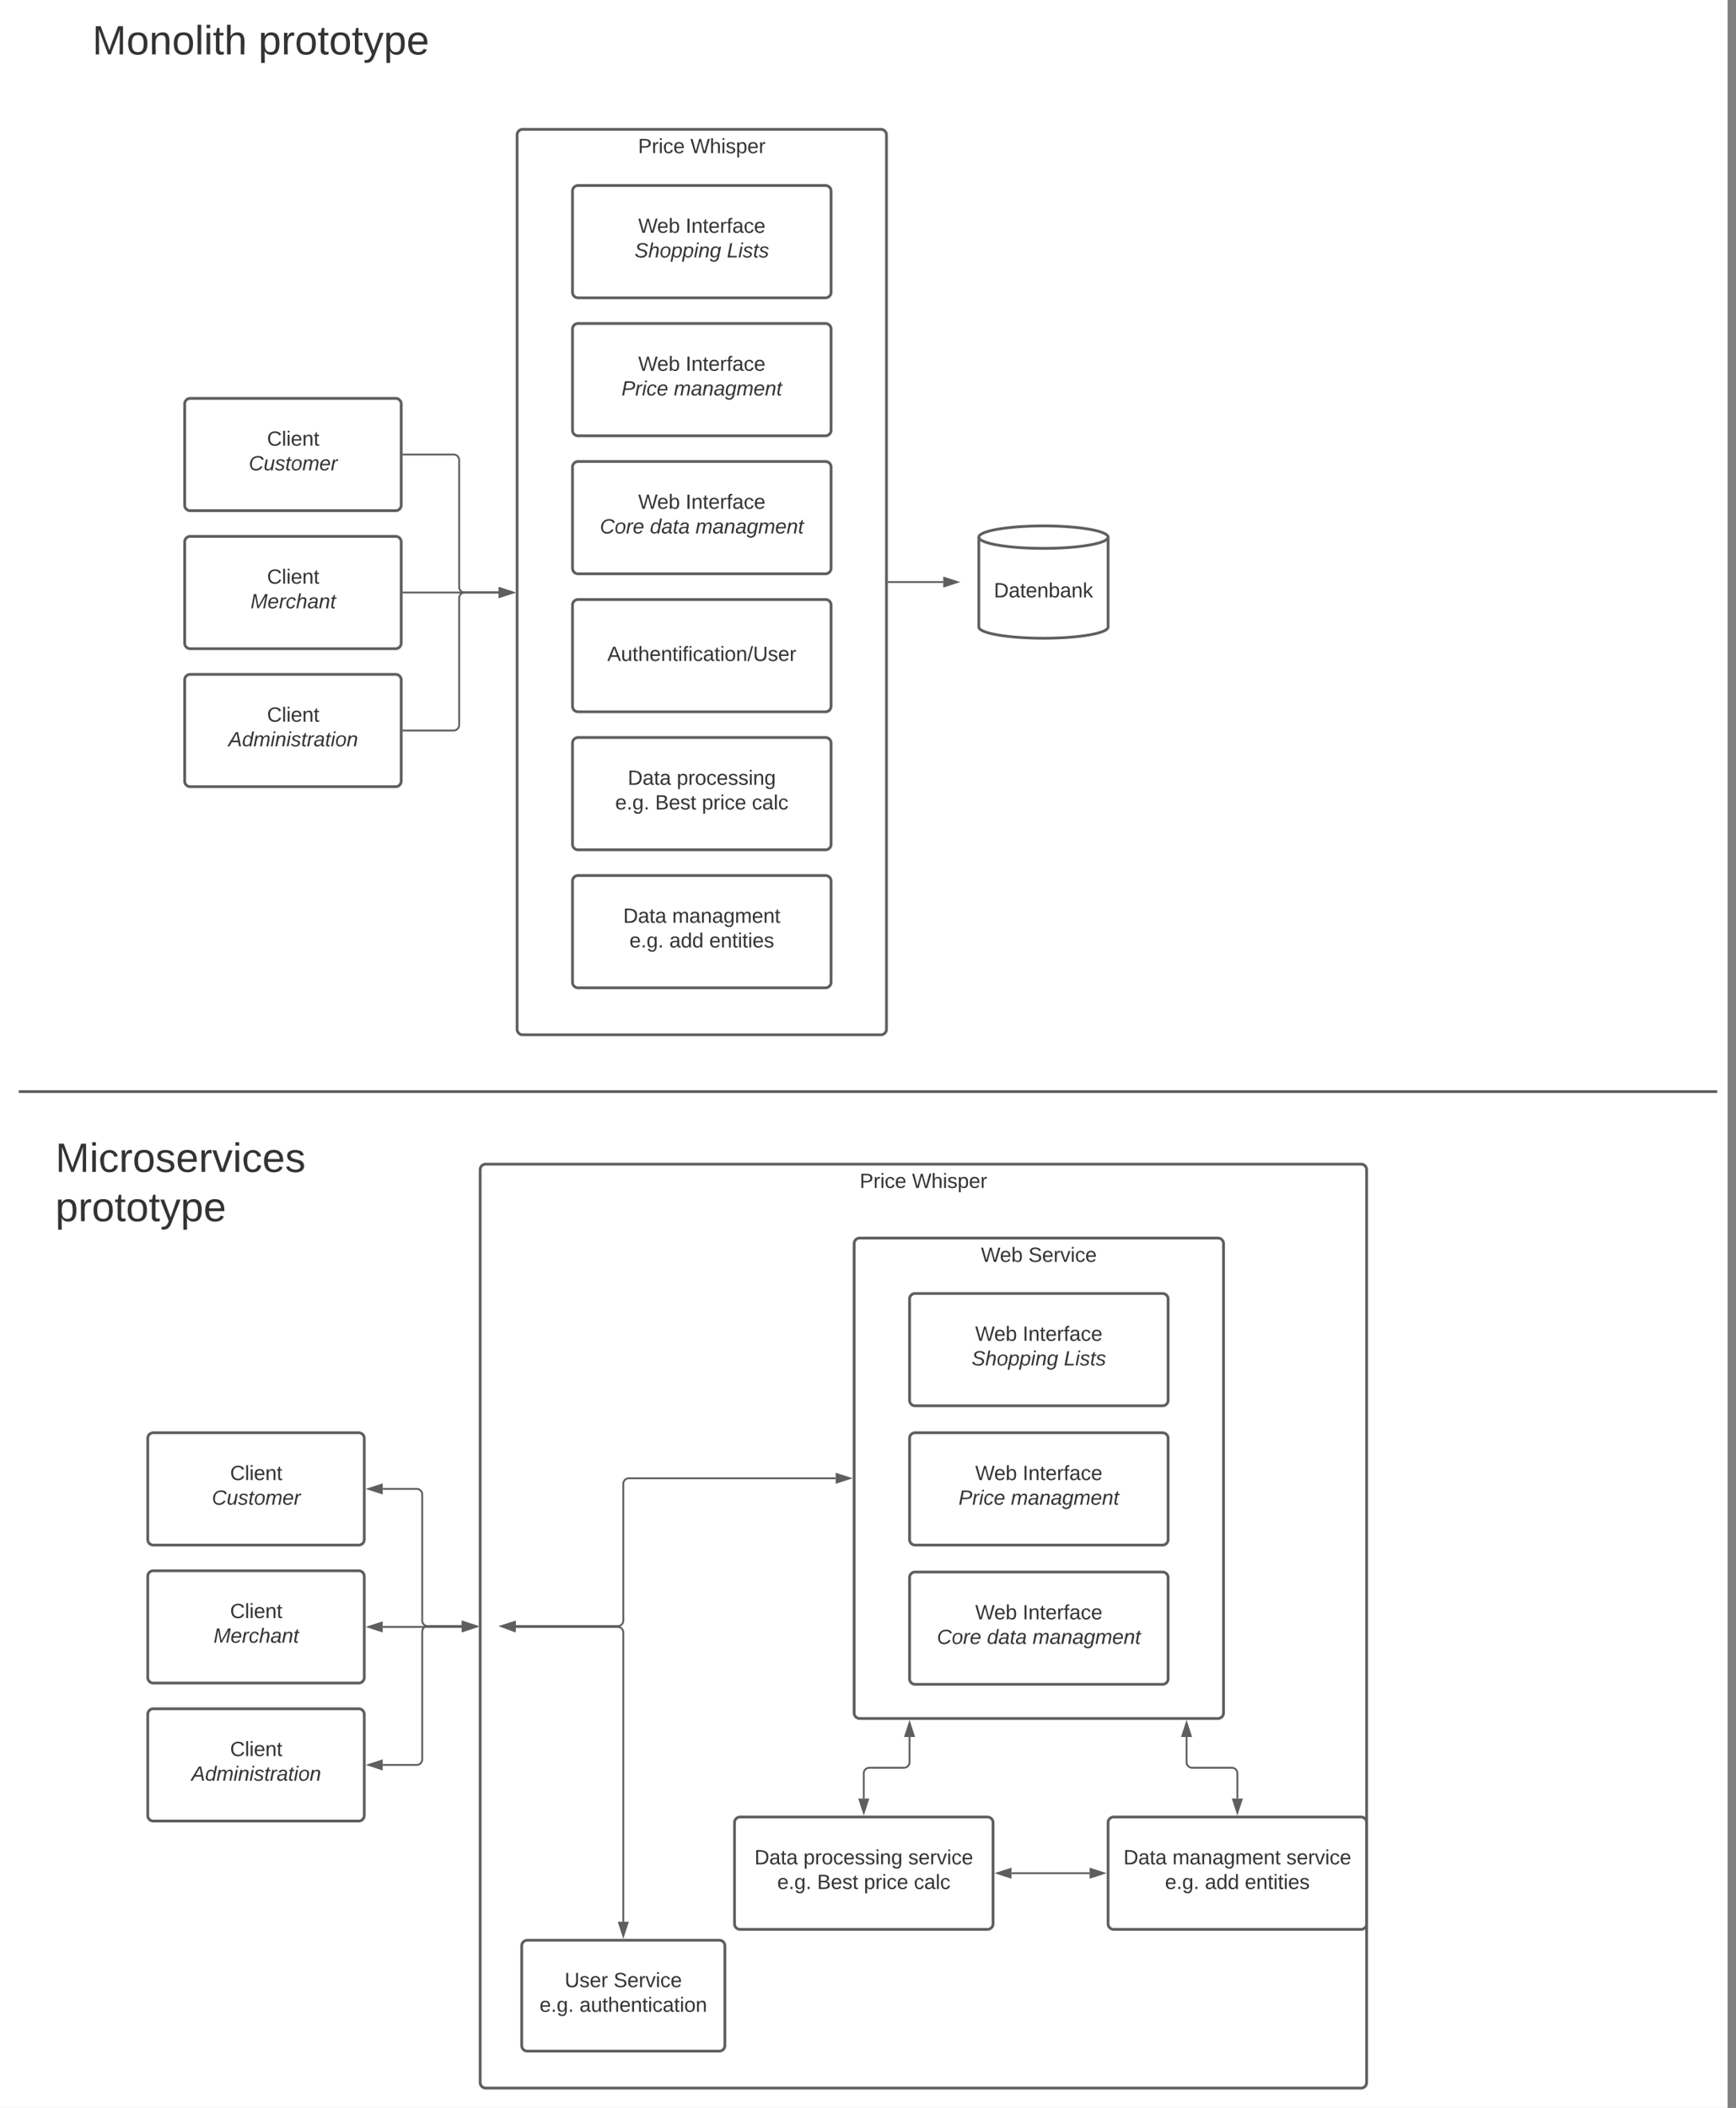 <svg xmlns="http://www.w3.org/2000/svg" xmlns:xlink="http://www.w3.org/1999/xlink" xmlns:lucid="lucid" width="1880" height="2281.5"><rect width="100%" height="100%" fill="#808080" stroke="none"/><g transform="translate(0 -60)" lucid:page-tab-id="0_0"><path d="M0 0h1870.87v2645.67H0z" fill="#fff"/><path d="M560 206a6 6 0 0 1 6-6h388a6 6 0 0 1 6 6v968a6 6 0 0 1-6 6H566a6 6 0 0 1-6-6z" stroke="#5e5e5e" stroke-width="3" fill-opacity="0"/><use xlink:href="#a" transform="matrix(1,0,0,1,568,208) translate(123.019 17.778)"/><use xlink:href="#b" transform="matrix(1,0,0,1,568,208) translate(179.685 17.778)"/><path d="M925 1406a6 6 0 0 1 6-6h388a6 6 0 0 1 6 6v508a6 6 0 0 1-6 6H931a6 6 0 0 1-6-6z" stroke="#5e5e5e" stroke-width="3" fill-opacity="0"/><use xlink:href="#c" transform="matrix(1,0,0,1,932.991,1408) translate(129.346 17.778)"/><use xlink:href="#d" transform="matrix(1,0,0,1,932.991,1408) translate(180.704 17.778)"/><path d="M200 497.18a6 6 0 0 1 6-6h222.47a6 6 0 0 1 6 6v109.56a6 6 0 0 1-6 6H206a6 6 0 0 1-6-6z" stroke="#5e5e5e" stroke-width="3" fill="#fff"/><use xlink:href="#e" transform="matrix(1,0,0,1,212,503.179) translate(77.198 39.215)"/><use xlink:href="#f" transform="matrix(1,0,0,1,212,503.179) translate(57.444 65.882)"/><path d="M436.97 551.96h54.27a6 6 0 0 1 6 6v137.36a6 6 0 0 0 6 6H540" stroke="#5e5e5e" stroke-width="2" fill="none"/><path d="M437 552.96h-1.03v-2H437z" stroke="#5e5e5e" stroke-width=".05" fill="#5e5e5e"/><path d="M555.26 701.32L541 705.95v-9.27z" stroke="#5e5e5e" stroke-width="2" fill="#5e5e5e"/><path d="M620 266.78a6 6 0 0 1 6-6h268a6 6 0 0 1 6 6v109.56a6 6 0 0 1-6 6H626a6 6 0 0 1-6-6z" stroke="#5e5e5e" stroke-width="3" fill="#fff"/><use xlink:href="#g" transform="matrix(1,0,0,1,632,272.778) translate(59.142 39.215)"/><use xlink:href="#h" transform="matrix(1,0,0,1,632,272.778) translate(110.5 39.215)"/><use xlink:href="#i" transform="matrix(1,0,0,1,632,272.778) translate(55.222 65.882)"/><use xlink:href="#j" transform="matrix(1,0,0,1,632,272.778) translate(155.16 65.882)"/><path d="M620 416.14a6 6 0 0 1 6-6h268a6 6 0 0 1 6 6V525.7a6 6 0 0 1-6 6H626a6 6 0 0 1-6-6z" stroke="#5e5e5e" stroke-width="3" fill="#fff"/><use xlink:href="#g" transform="matrix(1,0,0,1,632,422.141) translate(59.142 39.215)"/><use xlink:href="#h" transform="matrix(1,0,0,1,632,422.141) translate(110.5 39.215)"/><use xlink:href="#k" transform="matrix(1,0,0,1,632,422.141) translate(41.086 65.882)"/><use xlink:href="#l" transform="matrix(1,0,0,1,632,422.141) translate(97.753 65.882)"/><path d="M200 646.54a6 6 0 0 1 6-6h222.47a6 6 0 0 1 6 6V756.1a6 6 0 0 1-6 6H206a6 6 0 0 1-6-6z" stroke="#5e5e5e" stroke-width="3" fill="#fff"/><use xlink:href="#e" transform="matrix(1,0,0,1,212,652.541) translate(77.198 39.215)"/><use xlink:href="#m" transform="matrix(1,0,0,1,212,652.541) translate(59.265 65.882)"/><path d="M436.97 701.32H540" stroke="#5e5e5e" stroke-width="2" fill="none"/><path d="M437 702.32h-1.03v-2H437z" stroke="#5e5e5e" stroke-width=".05" fill="#5e5e5e"/><path d="M555.26 701.32L541 705.95v-9.27z" stroke="#5e5e5e" stroke-width="2" fill="#5e5e5e"/><path d="M200 795.9a6 6 0 0 1 6-6h222.47a6 6 0 0 1 6 6v109.56a6 6 0 0 1-6 6H206a6 6 0 0 1-6-6z" stroke="#5e5e5e" stroke-width="3" fill="#fff"/><use xlink:href="#e" transform="matrix(1,0,0,1,212,801.903) translate(77.198 39.215)"/><use xlink:href="#n" transform="matrix(1,0,0,1,212,801.903) translate(35.284 65.882)"/><path d="M620 565.5a6 6 0 0 1 6-6h268a6 6 0 0 1 6 6v109.56a6 6 0 0 1-6 6H626a6 6 0 0 1-6-6z" stroke="#5e5e5e" stroke-width="3" fill="#fff"/><use xlink:href="#g" transform="matrix(1,0,0,1,632,571.503) translate(59.142 39.215)"/><use xlink:href="#h" transform="matrix(1,0,0,1,632,571.503) translate(110.5 39.215)"/><use xlink:href="#o" transform="matrix(1,0,0,1,632,571.503) translate(17.63 65.882)"/><use xlink:href="#p" transform="matrix(1,0,0,1,632,571.503) translate(71.827 65.882)"/><use xlink:href="#q" transform="matrix(1,0,0,1,632,571.503) translate(121.21 65.882)"/><path d="M436.97 850.68h54.27a6 6 0 0 0 6-6V707.32a6 6 0 0 1 6-6H540" stroke="#5e5e5e" stroke-width="2" fill="none"/><path d="M437 851.68h-1.03v-2H437z" stroke="#5e5e5e" stroke-width=".05" fill="#5e5e5e"/><path d="M555.26 701.32L541 705.95v-9.27z" stroke="#5e5e5e" stroke-width="2" fill="#5e5e5e"/><path d="M620 714.87a6 6 0 0 1 6-6h268a6 6 0 0 1 6 6v109.55a6 6 0 0 1-6 6H626a6 6 0 0 1-6-6z" stroke="#5e5e5e" stroke-width="3" fill="#fff"/><use xlink:href="#r" transform="matrix(1,0,0,1,632,720.866) translate(25.685 54.528)"/><path d="M620 864.23a6 6 0 0 1 6-6h268a6 6 0 0 1 6 6v109.55a6 6 0 0 1-6 6H626a6 6 0 0 1-6-6z" stroke="#5e5e5e" stroke-width="3" fill="#fff"/><use xlink:href="#s" transform="matrix(1,0,0,1,632,870.228) translate(47.846 39.215)"/><use xlink:href="#t" transform="matrix(1,0,0,1,632,870.228) translate(100.87 39.215)"/><use xlink:href="#u" transform="matrix(1,0,0,1,632,870.228) translate(34.265 65.882)"/><use xlink:href="#v" transform="matrix(1,0,0,1,632,870.228) translate(77.475 65.882)"/><use xlink:href="#w" transform="matrix(1,0,0,1,632,870.228) translate(128.093 65.882)"/><use xlink:href="#x" transform="matrix(1,0,0,1,632,870.228) translate(182.29 65.882)"/><path d="M620 1013.6a6 6 0 0 1 6-6h268a6 6 0 0 1 6 6v109.55a6 6 0 0 1-6 6H626a6 6 0 0 1-6-6z" stroke="#5e5e5e" stroke-width="3" fill="#fff"/><use xlink:href="#s" transform="matrix(1,0,0,1,632,1019.59) translate(42.907 39.215)"/><use xlink:href="#y" transform="matrix(1,0,0,1,632,1019.59) translate(95.932 39.215)"/><use xlink:href="#u" transform="matrix(1,0,0,1,632,1019.59) translate(49.667 65.882)"/><use xlink:href="#z" transform="matrix(1,0,0,1,632,1019.59) translate(92.877 65.882)"/><use xlink:href="#A" transform="matrix(1,0,0,1,632,1019.59) translate(136.086 65.882)"/><path d="M962.5 690h59" stroke="#5e5e5e" stroke-width="2" fill="none"/><path d="M962.53 691h-1.03v-2h1.03z" stroke="#5e5e5e" stroke-width=".05" fill="#5e5e5e"/><path d="M1036.76 690l-14.26 4.63v-9.26z" stroke="#5e5e5e" stroke-width="2" fill="#5e5e5e"/><path d="M1200 738.62c0 6.72-31.34 12.16-70 12.16s-70-5.44-70-12.16v-97.24c0-6.72 31.34-12.16 70-12.16s70 5.44 70 12.16z" stroke="#5e5e5e" stroke-width="3" fill="#fff"/><path d="M1200 641.38c0 6.7-31.34 12.15-70 12.15s-70-5.44-70-12.15" stroke="#5e5e5e" stroke-width="3" fill="none"/><use xlink:href="#B" transform="matrix(1,0,0,1,1065,658.533) translate(11.327 48.028)"/><path d="M160 1616.73a6 6 0 0 1 6-6h222.47a6 6 0 0 1 6 6v109.56a6 6 0 0 1-6 6H166a6 6 0 0 1-6-6z" stroke="#5e5e5e" stroke-width="3" fill="#fff"/><use xlink:href="#e" transform="matrix(1,0,0,1,172,1622.73) translate(77.198 39.215)"/><use xlink:href="#f" transform="matrix(1,0,0,1,172,1622.73) translate(57.444 65.882)"/><path d="M414.48 1671.5h36.76a6 6 0 0 1 6 6V1814a6 6 0 0 0 6 6H500" stroke="#5e5e5e" stroke-width="2" fill="none"/><path d="M399.2 1671.5l14.28-4.63v9.27zM515.26 1820l-14.26 4.63v-9.27z" stroke="#5e5e5e" stroke-width="2" fill="#5e5e5e"/><path d="M160 1766.1a6 6 0 0 1 6-6h222.47a6 6 0 0 1 6 6v109.55a6 6 0 0 1-6 6H166a6 6 0 0 1-6-6z" stroke="#5e5e5e" stroke-width="3" fill="#fff"/><use xlink:href="#e" transform="matrix(1,0,0,1,172,1772.092) translate(77.198 39.215)"/><use xlink:href="#m" transform="matrix(1,0,0,1,172,1772.092) translate(59.265 65.882)"/><path d="M414.48 1820.87H500" stroke="#5e5e5e" stroke-width="2" fill="none"/><path d="M399.2 1820.87l14.28-4.63v9.27zM515.26 1820.87L501 1825.5v-9.27z" stroke="#5e5e5e" stroke-width="2" fill="#5e5e5e"/><path d="M160 1915.45a6 6 0 0 1 6-6h222.47a6 6 0 0 1 6 6V2025a6 6 0 0 1-6 6H166a6 6 0 0 1-6-6z" stroke="#5e5e5e" stroke-width="3" fill="#fff"/><use xlink:href="#e" transform="matrix(1,0,0,1,172,1921.454) translate(77.198 39.215)"/><use xlink:href="#n" transform="matrix(1,0,0,1,172,1921.454) translate(35.284 65.882)"/><path d="M414.48 1970.23h36.76a6 6 0 0 0 6-6V1826a6 6 0 0 1 6-6H500" stroke="#5e5e5e" stroke-width="2" fill="none"/><path d="M399.2 1970.23l14.28-4.63v9.27zM515.26 1820l-14.26 4.63v-9.27z" stroke="#5e5e5e" stroke-width="2" fill="#5e5e5e"/><path d="M558.5 1820H669a6 6 0 0 0 6-6v-148a6 6 0 0 1 6-6h224" stroke="#5e5e5e" stroke-width="2" fill="none"/><path d="M543.24 1820l14.26-4.63v9.27zM920.25 1660l-14.26 4.63v-9.27z" stroke="#5e5e5e" stroke-width="2" fill="#5e5e5e"/><path d="M985 1466a6 6 0 0 1 6-6h268a6 6 0 0 1 6 6v109.56a6 6 0 0 1-6 6H991a6 6 0 0 1-6-6z" stroke="#5e5e5e" stroke-width="3" fill="#fff"/><use xlink:href="#g" transform="matrix(1,0,0,1,996.991,1472) translate(59.142 39.215)"/><use xlink:href="#h" transform="matrix(1,0,0,1,996.991,1472) translate(110.5 39.215)"/><use xlink:href="#i" transform="matrix(1,0,0,1,996.991,1472) translate(55.222 65.882)"/><use xlink:href="#j" transform="matrix(1,0,0,1,996.991,1472) translate(155.16 65.882)"/><path d="M985 1616.73a6 6 0 0 1 6-6h268a6 6 0 0 1 6 6v109.56a6 6 0 0 1-6 6H991a6 6 0 0 1-6-6z" stroke="#5e5e5e" stroke-width="3" fill="#fff"/><g><use xlink:href="#g" transform="matrix(1,0,0,1,996.991,1622.73) translate(59.142 39.215)"/><use xlink:href="#h" transform="matrix(1,0,0,1,996.991,1622.73) translate(110.5 39.215)"/><use xlink:href="#k" transform="matrix(1,0,0,1,996.991,1622.73) translate(41.086 65.882)"/><use xlink:href="#l" transform="matrix(1,0,0,1,996.991,1622.73) translate(97.753 65.882)"/></g><path d="M985 1767.46a6 6 0 0 1 6-6h268a6 6 0 0 1 6 6v109.56a6 6 0 0 1-6 6H991a6 6 0 0 1-6-6z" stroke="#5e5e5e" stroke-width="3" fill="#fff"/><g><use xlink:href="#g" transform="matrix(1,0,0,1,996.991,1773.459) translate(59.142 39.215)"/><use xlink:href="#h" transform="matrix(1,0,0,1,996.991,1773.459) translate(110.5 39.215)"/><use xlink:href="#o" transform="matrix(1,0,0,1,996.991,1773.459) translate(17.63 65.882)"/><use xlink:href="#p" transform="matrix(1,0,0,1,996.991,1773.459) translate(71.827 65.882)"/><use xlink:href="#q" transform="matrix(1,0,0,1,996.991,1773.459) translate(121.21 65.882)"/></g><path d="M795.43 2032.65a6 6 0 0 1 6-6h268a6 6 0 0 1 6 6v109.55a6 6 0 0 1-6 6h-268a6 6 0 0 1-6-6z" stroke="#5e5e5e" stroke-width="3" fill="#fff"/><g><use xlink:href="#C" transform="matrix(1,0,0,1,807.433,2038.648) translate(9.636 39.215)"/><use xlink:href="#D" transform="matrix(1,0,0,1,807.433,2038.648) translate(62.66 39.215)"/><use xlink:href="#E" transform="matrix(1,0,0,1,807.433,2038.648) translate(176.117 39.215)"/><use xlink:href="#F" transform="matrix(1,0,0,1,807.433,2038.648) translate(34.265 65.882)"/><use xlink:href="#G" transform="matrix(1,0,0,1,807.433,2038.648) translate(77.475 65.882)"/><use xlink:href="#H" transform="matrix(1,0,0,1,807.433,2038.648) translate(128.093 65.882)"/><use xlink:href="#I" transform="matrix(1,0,0,1,807.433,2038.648) translate(182.29 65.882)"/></g><path d="M1200 2032.65a6 6 0 0 1 6-6h268a6 6 0 0 1 6 6v109.55a6 6 0 0 1-6 6h-268a6 6 0 0 1-6-6z" stroke="#5e5e5e" stroke-width="3" fill="#fff"/><g><use xlink:href="#C" transform="matrix(1,0,0,1,1212,2038.648) translate(4.698 39.215)"/><use xlink:href="#J" transform="matrix(1,0,0,1,1212,2038.648) translate(57.722 39.215)"/><use xlink:href="#E" transform="matrix(1,0,0,1,1212,2038.648) translate(181.056 39.215)"/><use xlink:href="#F" transform="matrix(1,0,0,1,1212,2038.648) translate(49.667 65.882)"/><use xlink:href="#K" transform="matrix(1,0,0,1,1212,2038.648) translate(92.877 65.882)"/><use xlink:href="#L" transform="matrix(1,0,0,1,1212,2038.648) translate(136.086 65.882)"/></g><path d="M557.63 1820.87H669a6 6 0 0 1 6 6V2140" stroke="#5e5e5e" stroke-width="2" fill="none"/><path d="M543.23 1820.16l14.48-3.93-.45 9.26zM675 2155.26l-4.64-14.26h9.27z" stroke="#5e5e5e" stroke-width="2" fill="#5e5e5e"/><path d="M565 2166a6 6 0 0 1 6-6h208a6 6 0 0 1 6 6v108a6 6 0 0 1-6 6H571a6 6 0 0 1-6-6z" stroke="#5e5e5e" stroke-width="3" fill="#fff"/><g><use xlink:href="#M" transform="matrix(1,0,0,1,576.991,2172) translate(34.543 38.778)"/><use xlink:href="#N" transform="matrix(1,0,0,1,576.991,2172) translate(87.506 38.778)"/><use xlink:href="#F" transform="matrix(1,0,0,1,576.991,2172) translate(7.321 65.444)"/><use xlink:href="#O" transform="matrix(1,0,0,1,576.991,2172) translate(50.531 65.444)"/></g><path d="M985 1940v27.32a6 6 0 0 1-6 6h-37.57a6 6 0 0 0-6 6v27.33" stroke="#5e5e5e" stroke-width="2" fill="none"/><path d="M985 1924.74l4.63 14.26h-9.27zM935.43 2021.9l-4.63-14.25h9.27z" stroke="#5e5e5e" stroke-width="2" fill="#5e5e5e"/><path d="M1285 1940v27.32a6 6 0 0 0 6 6h43a6 6 0 0 1 6 6v27.33" stroke="#5e5e5e" stroke-width="2" fill="none"/><path d="M1285 1924.74l4.63 14.26h-9.28zM1340 2021.9l-4.63-14.25h9.27z" stroke="#5e5e5e" stroke-width="2" fill="#5e5e5e"/><path d="M520 1326a6 6 0 0 1 6-6h948a6 6 0 0 1 6 6v988a6 6 0 0 1-6 6H526a6 6 0 0 1-6-6z" stroke="#5e5e5e" stroke-width="3" fill-opacity="0"/><g><use xlink:href="#a" transform="matrix(1,0,0,1,528,1328) translate(403.019 17.778)"/><use xlink:href="#b" transform="matrix(1,0,0,1,528,1328) translate(459.685 17.778)"/></g><path d="M20.75 1241.5a.75.75 0 0 1 .75-.75h1837a.75.75 0 0 1 .75.75.75.75 0 0 1-.75.75H21.5a.75.75 0 0 1-.75-.75z" stroke="#5e5e5e" stroke-width="1.5" fill="none"/><path d="M100 86a6 6 0 0 1 6-6h428a6 6 0 0 1 6 6v48a6 6 0 0 1-6 6H106a6 6 0 0 1-6-6z" fill="none"/><g><use xlink:href="#P" transform="matrix(1,0,0,1,100,80) translate(0 38.889)"/><use xlink:href="#Q" transform="matrix(1,0,0,1,100,80) translate(179.877 38.889)"/></g><path d="M60 1298.84a6 6 0 0 1 6-6h428a6 6 0 0 1 6 6v48a6 6 0 0 1-6 6H66a6 6 0 0 1-6-6z" fill="none"/><g><use xlink:href="#R" transform="matrix(1,0,0,1,60,1292.835) translate(0 35.556)"/><use xlink:href="#Q" transform="matrix(1,0,0,1,60,1292.835) translate(0 88.889)"/></g><path d="M1095.43 2087.43H1180" stroke="#5e5e5e" stroke-width="2" fill="none"/><path d="M1080.17 2087.43l14.26-4.64v9.26zM1195.26 2087.43l-14.26 4.63v-9.27z" stroke="#5e5e5e" stroke-width="2" fill="#5e5e5e"/><defs><path fill="#333" d="M30-248c87 1 191-15 191 75 0 78-77 80-158 76V0H30v-248zm33 125c57 0 124 11 124-50 0-59-68-47-124-48v98" id="S"/><path fill="#333" d="M114-163C36-179 61-72 57 0H25l-1-190h30c1 12-1 29 2 39 6-27 23-49 58-41v29" id="T"/><path fill="#333" d="M24-231v-30h32v30H24zM24 0v-190h32V0H24" id="U"/><path fill="#333" d="M96-169c-40 0-48 33-48 73s9 75 48 75c24 0 41-14 43-38l32 2c-6 37-31 61-74 61-59 0-76-41-82-99-10-93 101-131 147-64 4 7 5 14 7 22l-32 3c-4-21-16-35-41-35" id="V"/><path fill="#333" d="M100-194c63 0 86 42 84 106H49c0 40 14 67 53 68 26 1 43-12 49-29l28 8c-11 28-37 45-77 45C44 4 14-33 15-96c1-61 26-98 85-98zm52 81c6-60-76-77-97-28-3 7-6 17-6 28h103" id="W"/><g id="a"><use transform="matrix(0.062,0,0,0.062,0,0)" xlink:href="#S"/><use transform="matrix(0.062,0,0,0.062,14.815,0)" xlink:href="#T"/><use transform="matrix(0.062,0,0,0.062,22.16,0)" xlink:href="#U"/><use transform="matrix(0.062,0,0,0.062,27.037,0)" xlink:href="#V"/><use transform="matrix(0.062,0,0,0.062,38.148,0)" xlink:href="#W"/></g><path fill="#333" d="M266 0h-40l-56-210L115 0H75L2-248h35L96-30l15-64 43-154h32l59 218 59-218h35" id="X"/><path fill="#333" d="M106-169C34-169 62-67 57 0H25v-261h32l-1 103c12-21 28-36 61-36 89 0 53 116 60 194h-32v-121c2-32-8-49-39-48" id="Y"/><path fill="#333" d="M135-143c-3-34-86-38-87 0 15 53 115 12 119 90S17 21 10-45l28-5c4 36 97 45 98 0-10-56-113-15-118-90-4-57 82-63 122-42 12 7 21 19 24 35" id="Z"/><path fill="#333" d="M115-194c55 1 70 41 70 98S169 2 115 4C84 4 66-9 55-30l1 105H24l-1-265h31l2 30c10-21 28-34 59-34zm-8 174c40 0 45-34 45-75s-6-73-45-74c-42 0-51 32-51 76 0 43 10 73 51 73" id="aa"/><g id="b"><use transform="matrix(0.062,0,0,0.062,0,0)" xlink:href="#X"/><use transform="matrix(0.062,0,0,0.062,20.926,0)" xlink:href="#Y"/><use transform="matrix(0.062,0,0,0.062,33.272,0)" xlink:href="#U"/><use transform="matrix(0.062,0,0,0.062,38.148,0)" xlink:href="#Z"/><use transform="matrix(0.062,0,0,0.062,49.259,0)" xlink:href="#aa"/><use transform="matrix(0.062,0,0,0.062,61.605,0)" xlink:href="#W"/><use transform="matrix(0.062,0,0,0.062,73.951,0)" xlink:href="#T"/></g><path fill="#333" d="M115-194c53 0 69 39 70 98 0 66-23 100-70 100C84 3 66-7 56-30L54 0H23l1-261h32v101c10-23 28-34 59-34zm-8 174c40 0 45-34 45-75 0-40-5-75-45-74-42 0-51 32-51 76 0 43 10 73 51 73" id="ab"/><g id="c"><use transform="matrix(0.062,0,0,0.062,0,0)" xlink:href="#X"/><use transform="matrix(0.062,0,0,0.062,20.494,0)" xlink:href="#W"/><use transform="matrix(0.062,0,0,0.062,32.84,0)" xlink:href="#ab"/></g><path fill="#333" d="M185-189c-5-48-123-54-124 2 14 75 158 14 163 119 3 78-121 87-175 55-17-10-28-26-33-46l33-7c5 56 141 63 141-1 0-78-155-14-162-118-5-82 145-84 179-34 5 7 8 16 11 25" id="ac"/><path fill="#333" d="M108 0H70L1-190h34L89-25l56-165h34" id="ad"/><g id="d"><use transform="matrix(0.062,0,0,0.062,0,0)" xlink:href="#ac"/><use transform="matrix(0.062,0,0,0.062,14.815,0)" xlink:href="#W"/><use transform="matrix(0.062,0,0,0.062,27.16,0)" xlink:href="#T"/><use transform="matrix(0.062,0,0,0.062,34.506,0)" xlink:href="#ad"/><use transform="matrix(0.062,0,0,0.062,45.617,0)" xlink:href="#U"/><use transform="matrix(0.062,0,0,0.062,50.494,0)" xlink:href="#V"/><use transform="matrix(0.062,0,0,0.062,61.605,0)" xlink:href="#W"/></g><path fill="#333" d="M212-179c-10-28-35-45-73-45-59 0-87 40-87 99 0 60 29 101 89 101 43 0 62-24 78-52l27 14C228-24 195 4 139 4 59 4 22-46 18-125c-6-104 99-153 187-111 19 9 31 26 39 46" id="ae"/><path fill="#333" d="M24 0v-261h32V0H24" id="af"/><path fill="#333" d="M117-194c89-4 53 116 60 194h-32v-121c0-31-8-49-39-48C34-167 62-67 57 0H25l-1-190h30c1 10-1 24 2 32 11-22 29-35 61-36" id="ag"/><path fill="#333" d="M59-47c-2 24 18 29 38 22v24C64 9 27 4 27-40v-127H5v-23h24l9-43h21v43h35v23H59v120" id="ah"/><g id="e"><use transform="matrix(0.062,0,0,0.062,0,0)" xlink:href="#ae"/><use transform="matrix(0.062,0,0,0.062,15.988,0)" xlink:href="#af"/><use transform="matrix(0.062,0,0,0.062,20.864,0)" xlink:href="#U"/><use transform="matrix(0.062,0,0,0.062,25.741,0)" xlink:href="#W"/><use transform="matrix(0.062,0,0,0.062,38.086,0)" xlink:href="#ag"/><use transform="matrix(0.062,0,0,0.062,50.432,0)" xlink:href="#ah"/></g><path fill="#333" d="M125-24c46 0 70-25 89-51l25 16C214-24 183 4 123 4 8 4-5-146 60-208c32-50 158-61 191-5 5 7 9 14 11 22l-32 10c-9-28-33-43-69-43-74 0-108 51-108 125 0 46 24 75 72 75" id="ai"/><path fill="#333" d="M67 3c-93-2-31-127-26-193h32L48-50c-3 39 53 32 70 12 30-34 30-101 43-152h32L157 0h-30c1-10 6-24 4-33-14 20-29 37-64 36" id="aj"/><path fill="#333" d="M55-144c13 50 104 24 104 88C159 21 15 23 1-39l26-10c6 40 102 42 102-4-13-50-104-23-104-87 0-71 143-71 148-8l-29 4c-5-35-85-37-89 0" id="ak"/><path fill="#333" d="M51-54c-9 22 5 41 31 30L79-1C43 14 10-4 19-52l22-115H19l5-23h22l19-43h21l-9 43h35l-4 23H73" id="al"/><path fill="#333" d="M30-147c31-64 166-65 159 27C183-49 158 1 86 4 9 8 1-88 30-147zM88-20c53 0 68-48 68-100 0-31-11-51-44-50-52 1-68 46-68 97 0 32 13 53 44 53" id="am"/><path fill="#333" d="M248-111c6-24 9-61-24-58-72 9-57 108-77 169h-31l26-142c3-37-50-30-64-10C52-115 50-51 37 0H6l36-190h30c-1 10-6 24-4 32 13-43 101-52 105 5 13-22 29-41 61-41 90 0 28 129 23 194h-31" id="an"/><path fill="#333" d="M111-194c62-3 86 47 72 106H45c-7 38 6 69 45 68 27-1 43-14 53-32l24 11C152-15 129 4 87 4 38 3 12-23 12-71c0-70 32-119 99-123zm44 81c14-66-71-72-95-28-4 8-8 17-11 28h106" id="ao"/><path fill="#333" d="M66-151c12-25 30-51 66-40l-6 26C45-176 58-65 38 0H6l36-190h30" id="ap"/><g id="f"><use transform="matrix(0.062,0,0,0.062,0,0)" xlink:href="#ai"/><use transform="matrix(0.062,0,0,0.062,15.988,0)" xlink:href="#aj"/><use transform="matrix(0.062,0,0,0.062,28.333,0)" xlink:href="#ak"/><use transform="matrix(0.062,0,0,0.062,39.444,0)" xlink:href="#al"/><use transform="matrix(0.062,0,0,0.062,45.617,0)" xlink:href="#am"/><use transform="matrix(0.062,0,0,0.062,57.963,0)" xlink:href="#an"/><use transform="matrix(0.062,0,0,0.062,76.42,0)" xlink:href="#ao"/><use transform="matrix(0.062,0,0,0.062,88.765,0)" xlink:href="#ap"/></g><g id="g"><use transform="matrix(0.062,0,0,0.062,0,0)" xlink:href="#X"/><use transform="matrix(0.062,0,0,0.062,20.494,0)" xlink:href="#W"/><use transform="matrix(0.062,0,0,0.062,32.84,0)" xlink:href="#ab"/></g><path fill="#333" d="M33 0v-248h34V0H33" id="aq"/><path fill="#333" d="M101-234c-31-9-42 10-38 44h38v23H63V0H32v-167H5v-23h27c-7-52 17-82 69-68v24" id="ar"/><path fill="#333" d="M141-36C126-15 110 5 73 4 37 3 15-17 15-53c-1-64 63-63 125-63 3-35-9-54-41-54-24 1-41 7-42 31l-33-3c5-37 33-52 76-52 45 0 72 20 72 64v82c-1 20 7 32 28 27v20c-31 9-61-2-59-35zM48-53c0 20 12 33 32 33 41-3 63-29 60-74-43 2-92-5-92 41" id="as"/><g id="h"><use transform="matrix(0.062,0,0,0.062,0,0)" xlink:href="#aq"/><use transform="matrix(0.062,0,0,0.062,6.173,0)" xlink:href="#ag"/><use transform="matrix(0.062,0,0,0.062,18.519,0)" xlink:href="#ah"/><use transform="matrix(0.062,0,0,0.062,24.691,0)" xlink:href="#W"/><use transform="matrix(0.062,0,0,0.062,37.037,0)" xlink:href="#T"/><use transform="matrix(0.062,0,0,0.062,44.383,0)" xlink:href="#ar"/><use transform="matrix(0.062,0,0,0.062,50.556,0)" xlink:href="#as"/><use transform="matrix(0.062,0,0,0.062,62.901,0)" xlink:href="#V"/><use transform="matrix(0.062,0,0,0.062,74.012,0)" xlink:href="#W"/></g><path fill="#333" d="M194-120c59 52 2 134-86 124-53-6-90-18-98-63l31-7c8 30 29 43 70 43 46 0 84-17 71-62-32-43-135-20-137-98-3-89 178-90 191-16l-30 9c-8-48-127-53-127 5 0 53 81 35 115 65" id="at"/><path fill="#333" d="M67-158c15-20 31-36 64-36 94 0 33 127 27 194h-32l25-140c3-38-53-32-70-12C52-117 51-51 37 0H6l51-261h31" id="au"/><path fill="#333" d="M67-162c32-53 139-36 121 50C175-51 163 2 97 4 68 4 52-11 42-31 38 6 28 39 22 75H-9l50-265h29c-1 10 0 20-3 28zm89 36c0-26-10-43-35-43-54 0-67 50-69 103-1 29 14 45 42 46 53 0 62-58 62-106" id="av"/><path fill="#333" d="M50-231l6-30h32l-6 30H50zM6 0l37-190h31L37 0H6" id="aw"/><path fill="#333" d="M67-158c22-48 132-52 116 29L158 0h-32l25-140c3-38-53-32-70-12C52-117 51-52 38 0H6l36-190h30" id="ax"/><path fill="#333" d="M103-194c29 0 47 14 56 36 2-11 5-23 8-32h30L160-5C157 61 82 97 21 62 9 55 4 45 1 30l28-7c7 42 83 31 92-3 4-16 9-38 13-55-13 20-29 36-62 36-40 0-60-25-60-64 0-71 23-131 91-131zm4 24c-53 0-58 54-61 104-2 27 10 44 36 44 49 0 65-50 67-102 1-29-15-46-42-46" id="ay"/><g id="i"><use transform="matrix(0.062,0,0,0.062,0,0)" xlink:href="#at"/><use transform="matrix(0.062,0,0,0.062,14.815,0)" xlink:href="#au"/><use transform="matrix(0.062,0,0,0.062,27.16,0)" xlink:href="#am"/><use transform="matrix(0.062,0,0,0.062,39.506,0)" xlink:href="#av"/><use transform="matrix(0.062,0,0,0.062,51.852,0)" xlink:href="#av"/><use transform="matrix(0.062,0,0,0.062,64.198,0)" xlink:href="#aw"/><use transform="matrix(0.062,0,0,0.062,69.074,0)" xlink:href="#ax"/><use transform="matrix(0.062,0,0,0.062,81.42,0)" xlink:href="#ay"/></g><path fill="#333" d="M11 0l48-248h34L50-27h125l-5 27H11" id="az"/><g id="j"><use transform="matrix(0.062,0,0,0.062,0,0)" xlink:href="#az"/><use transform="matrix(0.062,0,0,0.062,12.346,0)" xlink:href="#aw"/><use transform="matrix(0.062,0,0,0.062,17.222,0)" xlink:href="#ak"/><use transform="matrix(0.062,0,0,0.062,28.333,0)" xlink:href="#al"/><use transform="matrix(0.062,0,0,0.062,34.506,0)" xlink:href="#ak"/></g><path fill="#333" d="M238-179c0 84-86 86-175 82L45 0H11l48-248c82 0 179-12 179 69zm-34 1c0-53-64-42-116-43l-19 98c63 0 135 9 135-55" id="aA"/><path fill="#333" d="M44-68c0 29 11 47 38 47 30 0 42-19 51-41l28 9C148-21 126 4 82 4 31 4 10-29 12-85c3-77 74-140 146-93 12 8 15 23 18 40l-31 5c-1-22-13-36-36-36-52 0-65 49-65 101" id="aB"/><g id="k"><use transform="matrix(0.062,0,0,0.062,0,0)" xlink:href="#aA"/><use transform="matrix(0.062,0,0,0.062,14.815,0)" xlink:href="#ap"/><use transform="matrix(0.062,0,0,0.062,22.16,0)" xlink:href="#aw"/><use transform="matrix(0.062,0,0,0.062,27.037,0)" xlink:href="#aB"/><use transform="matrix(0.062,0,0,0.062,38.148,0)" xlink:href="#ao"/></g><path fill="#333" d="M165-48c-4 18 1 34 23 27l-3 20c-29 8-62 0-52-35h-2C116-14 99 4 63 4 30 4 8-16 8-49c0-68 71-67 138-67 10-26 0-56-31-54-26 1-42 9-47 31l-32-5c8-67 160-71 144 15-5 28-9 54-15 81zM42-50c3 52 80 24 89-6 7-12 7-24 11-38-47 1-103-4-100 44" id="aC"/><g id="l"><use transform="matrix(0.062,0,0,0.062,0,0)" xlink:href="#an"/><use transform="matrix(0.062,0,0,0.062,18.457,0)" xlink:href="#aC"/><use transform="matrix(0.062,0,0,0.062,30.802,0)" xlink:href="#ax"/><use transform="matrix(0.062,0,0,0.062,43.148,0)" xlink:href="#aC"/><use transform="matrix(0.062,0,0,0.062,55.494,0)" xlink:href="#ay"/><use transform="matrix(0.062,0,0,0.062,67.84,0)" xlink:href="#an"/><use transform="matrix(0.062,0,0,0.062,86.296,0)" xlink:href="#ao"/><use transform="matrix(0.062,0,0,0.062,98.642,0)" xlink:href="#ax"/><use transform="matrix(0.062,0,0,0.062,110.988,0)" xlink:href="#al"/></g><path fill="#333" d="M222 0l43-216c-8 16-17 34-26 49L143 0h-22L81-216 41 0H11l48-248h42l38 208 116-208h45L252 0h-30" id="aD"/><g id="m"><use transform="matrix(0.062,0,0,0.062,0,0)" xlink:href="#aD"/><use transform="matrix(0.062,0,0,0.062,18.457,0)" xlink:href="#ao"/><use transform="matrix(0.062,0,0,0.062,30.802,0)" xlink:href="#ap"/><use transform="matrix(0.062,0,0,0.062,38.148,0)" xlink:href="#aB"/><use transform="matrix(0.062,0,0,0.062,49.259,0)" xlink:href="#au"/><use transform="matrix(0.062,0,0,0.062,61.605,0)" xlink:href="#aC"/><use transform="matrix(0.062,0,0,0.062,73.951,0)" xlink:href="#ax"/><use transform="matrix(0.062,0,0,0.062,86.296,0)" xlink:href="#al"/></g><path fill="#333" d="M187 0l-14-72H61L19 0h-37l149-248h38L221 0h-34zm-19-99l-22-123L76-99h92" id="aE"/><path fill="#333" d="M133-28C103 26-5 8 13-77c13-62 24-115 90-117 29-1 46 15 56 35l19-102h32L160 0h-30zM45-64c-2 27 10 43 35 43 54-1 69-50 69-103 0-29-15-46-42-46-53-1-58 58-62 106" id="aF"/><g id="n"><use transform="matrix(0.062,0,0,0.062,0,0)" xlink:href="#aE"/><use transform="matrix(0.062,0,0,0.062,14.815,0)" xlink:href="#aF"/><use transform="matrix(0.062,0,0,0.062,27.16,0)" xlink:href="#an"/><use transform="matrix(0.062,0,0,0.062,45.617,0)" xlink:href="#aw"/><use transform="matrix(0.062,0,0,0.062,50.494,0)" xlink:href="#ax"/><use transform="matrix(0.062,0,0,0.062,62.84,0)" xlink:href="#aw"/><use transform="matrix(0.062,0,0,0.062,67.716,0)" xlink:href="#ak"/><use transform="matrix(0.062,0,0,0.062,78.827,0)" xlink:href="#al"/><use transform="matrix(0.062,0,0,0.062,85,0)" xlink:href="#ap"/><use transform="matrix(0.062,0,0,0.062,92.346,0)" xlink:href="#aC"/><use transform="matrix(0.062,0,0,0.062,104.691,0)" xlink:href="#al"/><use transform="matrix(0.062,0,0,0.062,110.864,0)" xlink:href="#aw"/><use transform="matrix(0.062,0,0,0.062,115.741,0)" xlink:href="#am"/><use transform="matrix(0.062,0,0,0.062,128.086,0)" xlink:href="#ax"/></g><g id="o"><use transform="matrix(0.062,0,0,0.062,0,0)" xlink:href="#ai"/><use transform="matrix(0.062,0,0,0.062,15.988,0)" xlink:href="#am"/><use transform="matrix(0.062,0,0,0.062,28.333,0)" xlink:href="#ap"/><use transform="matrix(0.062,0,0,0.062,35.679,0)" xlink:href="#ao"/></g><g id="p"><use transform="matrix(0.062,0,0,0.062,0,0)" xlink:href="#aF"/><use transform="matrix(0.062,0,0,0.062,12.346,0)" xlink:href="#aC"/><use transform="matrix(0.062,0,0,0.062,24.691,0)" xlink:href="#al"/><use transform="matrix(0.062,0,0,0.062,30.864,0)" xlink:href="#aC"/></g><g id="q"><use transform="matrix(0.062,0,0,0.062,0,0)" xlink:href="#an"/><use transform="matrix(0.062,0,0,0.062,18.457,0)" xlink:href="#aC"/><use transform="matrix(0.062,0,0,0.062,30.802,0)" xlink:href="#ax"/><use transform="matrix(0.062,0,0,0.062,43.148,0)" xlink:href="#aC"/><use transform="matrix(0.062,0,0,0.062,55.494,0)" xlink:href="#ay"/><use transform="matrix(0.062,0,0,0.062,67.84,0)" xlink:href="#an"/><use transform="matrix(0.062,0,0,0.062,86.296,0)" xlink:href="#ao"/><use transform="matrix(0.062,0,0,0.062,98.642,0)" xlink:href="#ax"/><use transform="matrix(0.062,0,0,0.062,110.988,0)" xlink:href="#al"/></g><path fill="#333" d="M205 0l-28-72H64L36 0H1l101-248h38L239 0h-34zm-38-99l-47-123c-12 45-31 82-46 123h93" id="aG"/><path fill="#333" d="M84 4C-5 8 30-112 23-190h32v120c0 31 7 50 39 49 72-2 45-101 50-169h31l1 190h-30c-1-10 1-25-2-33-11 22-28 36-60 37" id="aH"/><path fill="#333" d="M100-194c62-1 85 37 85 99 1 63-27 99-86 99S16-35 15-95c0-66 28-99 85-99zM99-20c44 1 53-31 53-75 0-43-8-75-51-75s-53 32-53 75 10 74 51 75" id="aI"/><path fill="#333" d="M0 4l72-265h28L28 4H0" id="aJ"/><path fill="#333" d="M232-93c-1 65-40 97-104 97C67 4 28-28 28-90v-158h33c8 89-33 224 67 224 102 0 64-133 71-224h33v155" id="aK"/><g id="r"><use transform="matrix(0.062,0,0,0.062,0,0)" xlink:href="#aG"/><use transform="matrix(0.062,0,0,0.062,14.815,0)" xlink:href="#aH"/><use transform="matrix(0.062,0,0,0.062,27.16,0)" xlink:href="#ah"/><use transform="matrix(0.062,0,0,0.062,33.333,0)" xlink:href="#Y"/><use transform="matrix(0.062,0,0,0.062,45.679,0)" xlink:href="#W"/><use transform="matrix(0.062,0,0,0.062,58.025,0)" xlink:href="#ag"/><use transform="matrix(0.062,0,0,0.062,70.37,0)" xlink:href="#ah"/><use transform="matrix(0.062,0,0,0.062,76.543,0)" xlink:href="#U"/><use transform="matrix(0.062,0,0,0.062,81.42,0)" xlink:href="#ar"/><use transform="matrix(0.062,0,0,0.062,87.593,0)" xlink:href="#U"/><use transform="matrix(0.062,0,0,0.062,92.469,0)" xlink:href="#V"/><use transform="matrix(0.062,0,0,0.062,103.58,0)" xlink:href="#as"/><use transform="matrix(0.062,0,0,0.062,115.926,0)" xlink:href="#ah"/><use transform="matrix(0.062,0,0,0.062,122.099,0)" xlink:href="#U"/><use transform="matrix(0.062,0,0,0.062,126.975,0)" xlink:href="#aI"/><use transform="matrix(0.062,0,0,0.062,139.321,0)" xlink:href="#ag"/><use transform="matrix(0.062,0,0,0.062,151.667,0)" xlink:href="#aJ"/><use transform="matrix(0.062,0,0,0.062,157.84,0)" xlink:href="#aK"/><use transform="matrix(0.062,0,0,0.062,173.827,0)" xlink:href="#Z"/><use transform="matrix(0.062,0,0,0.062,184.938,0)" xlink:href="#W"/><use transform="matrix(0.062,0,0,0.062,197.284,0)" xlink:href="#T"/></g><path fill="#333" d="M30-248c118-7 216 8 213 122C240-48 200 0 122 0H30v-248zM63-27c89 8 146-16 146-99s-60-101-146-95v194" id="aL"/><g id="s"><use transform="matrix(0.062,0,0,0.062,0,0)" xlink:href="#aL"/><use transform="matrix(0.062,0,0,0.062,15.988,0)" xlink:href="#as"/><use transform="matrix(0.062,0,0,0.062,28.333,0)" xlink:href="#ah"/><use transform="matrix(0.062,0,0,0.062,34.506,0)" xlink:href="#as"/></g><path fill="#333" d="M177-190C167-65 218 103 67 71c-23-6-38-20-44-43l32-5c15 47 100 32 89-28v-30C133-14 115 1 83 1 29 1 15-40 15-95c0-56 16-97 71-98 29-1 48 16 59 35 1-10 0-23 2-32h30zM94-22c36 0 50-32 50-73 0-42-14-75-50-75-39 0-46 34-46 75s6 73 46 73" id="aM"/><g id="t"><use transform="matrix(0.062,0,0,0.062,0,0)" xlink:href="#aa"/><use transform="matrix(0.062,0,0,0.062,12.346,0)" xlink:href="#T"/><use transform="matrix(0.062,0,0,0.062,19.691,0)" xlink:href="#aI"/><use transform="matrix(0.062,0,0,0.062,32.037,0)" xlink:href="#V"/><use transform="matrix(0.062,0,0,0.062,43.148,0)" xlink:href="#W"/><use transform="matrix(0.062,0,0,0.062,55.494,0)" xlink:href="#Z"/><use transform="matrix(0.062,0,0,0.062,66.605,0)" xlink:href="#Z"/><use transform="matrix(0.062,0,0,0.062,77.716,0)" xlink:href="#U"/><use transform="matrix(0.062,0,0,0.062,82.593,0)" xlink:href="#ag"/><use transform="matrix(0.062,0,0,0.062,94.938,0)" xlink:href="#aM"/></g><path fill="#333" d="M33 0v-38h34V0H33" id="aN"/><g id="u"><use transform="matrix(0.062,0,0,0.062,0,0)" xlink:href="#W"/><use transform="matrix(0.062,0,0,0.062,12.346,0)" xlink:href="#aN"/><use transform="matrix(0.062,0,0,0.062,18.519,0)" xlink:href="#aM"/><use transform="matrix(0.062,0,0,0.062,30.864,0)" xlink:href="#aN"/></g><path fill="#333" d="M160-131c35 5 61 23 61 61C221 17 115-2 30 0v-248c76 3 177-17 177 60 0 33-19 50-47 57zm-97-11c50-1 110 9 110-42 0-47-63-36-110-37v79zm0 115c55-2 124 14 124-45 0-56-70-42-124-44v89" id="aO"/><g id="v"><use transform="matrix(0.062,0,0,0.062,0,0)" xlink:href="#aO"/><use transform="matrix(0.062,0,0,0.062,14.815,0)" xlink:href="#W"/><use transform="matrix(0.062,0,0,0.062,27.16,0)" xlink:href="#Z"/><use transform="matrix(0.062,0,0,0.062,38.272,0)" xlink:href="#ah"/></g><g id="w"><use transform="matrix(0.062,0,0,0.062,0,0)" xlink:href="#aa"/><use transform="matrix(0.062,0,0,0.062,12.346,0)" xlink:href="#T"/><use transform="matrix(0.062,0,0,0.062,19.691,0)" xlink:href="#U"/><use transform="matrix(0.062,0,0,0.062,24.568,0)" xlink:href="#V"/><use transform="matrix(0.062,0,0,0.062,35.679,0)" xlink:href="#W"/></g><g id="x"><use transform="matrix(0.062,0,0,0.062,0,0)" xlink:href="#V"/><use transform="matrix(0.062,0,0,0.062,11.111,0)" xlink:href="#as"/><use transform="matrix(0.062,0,0,0.062,23.457,0)" xlink:href="#af"/><use transform="matrix(0.062,0,0,0.062,28.333,0)" xlink:href="#V"/></g><path fill="#333" d="M210-169c-67 3-38 105-44 169h-31v-121c0-29-5-50-35-48C34-165 62-65 56 0H25l-1-190h30c1 10-1 24 2 32 10-44 99-50 107 0 11-21 27-35 58-36 85-2 47 119 55 194h-31v-121c0-29-5-49-35-48" id="aP"/><g id="y"><use transform="matrix(0.062,0,0,0.062,0,0)" xlink:href="#aP"/><use transform="matrix(0.062,0,0,0.062,18.457,0)" xlink:href="#as"/><use transform="matrix(0.062,0,0,0.062,30.802,0)" xlink:href="#ag"/><use transform="matrix(0.062,0,0,0.062,43.148,0)" xlink:href="#as"/><use transform="matrix(0.062,0,0,0.062,55.494,0)" xlink:href="#aM"/><use transform="matrix(0.062,0,0,0.062,67.84,0)" xlink:href="#aP"/><use transform="matrix(0.062,0,0,0.062,86.296,0)" xlink:href="#W"/><use transform="matrix(0.062,0,0,0.062,98.642,0)" xlink:href="#ag"/><use transform="matrix(0.062,0,0,0.062,110.988,0)" xlink:href="#ah"/></g><path fill="#333" d="M85-194c31 0 48 13 60 33l-1-100h32l1 261h-30c-2-10 0-23-3-31C134-8 116 4 85 4 32 4 16-35 15-94c0-66 23-100 70-100zm9 24c-40 0-46 34-46 75 0 40 6 74 45 74 42 0 51-32 51-76 0-42-9-74-50-73" id="aQ"/><g id="z"><use transform="matrix(0.062,0,0,0.062,0,0)" xlink:href="#as"/><use transform="matrix(0.062,0,0,0.062,12.346,0)" xlink:href="#aQ"/><use transform="matrix(0.062,0,0,0.062,24.691,0)" xlink:href="#aQ"/></g><g id="A"><use transform="matrix(0.062,0,0,0.062,0,0)" xlink:href="#W"/><use transform="matrix(0.062,0,0,0.062,12.346,0)" xlink:href="#ag"/><use transform="matrix(0.062,0,0,0.062,24.691,0)" xlink:href="#ah"/><use transform="matrix(0.062,0,0,0.062,30.864,0)" xlink:href="#U"/><use transform="matrix(0.062,0,0,0.062,35.741,0)" xlink:href="#ah"/><use transform="matrix(0.062,0,0,0.062,41.914,0)" xlink:href="#U"/><use transform="matrix(0.062,0,0,0.062,46.79,0)" xlink:href="#W"/><use transform="matrix(0.062,0,0,0.062,59.136,0)" xlink:href="#Z"/></g><path fill="#333" d="M143 0L79-87 56-68V0H24v-261h32v163l83-92h37l-77 82L181 0h-38" id="aR"/><g id="B"><use transform="matrix(0.062,0,0,0.062,0,0)" xlink:href="#aL"/><use transform="matrix(0.062,0,0,0.062,15.988,0)" xlink:href="#as"/><use transform="matrix(0.062,0,0,0.062,28.333,0)" xlink:href="#ah"/><use transform="matrix(0.062,0,0,0.062,34.506,0)" xlink:href="#W"/><use transform="matrix(0.062,0,0,0.062,46.852,0)" xlink:href="#ag"/><use transform="matrix(0.062,0,0,0.062,59.198,0)" xlink:href="#ab"/><use transform="matrix(0.062,0,0,0.062,71.543,0)" xlink:href="#as"/><use transform="matrix(0.062,0,0,0.062,83.889,0)" xlink:href="#ag"/><use transform="matrix(0.062,0,0,0.062,96.235,0)" xlink:href="#aR"/></g><g id="C"><use transform="matrix(0.062,0,0,0.062,0,0)" xlink:href="#aL"/><use transform="matrix(0.062,0,0,0.062,15.988,0)" xlink:href="#as"/><use transform="matrix(0.062,0,0,0.062,28.333,0)" xlink:href="#ah"/><use transform="matrix(0.062,0,0,0.062,34.506,0)" xlink:href="#as"/></g><g id="D"><use transform="matrix(0.062,0,0,0.062,0,0)" xlink:href="#aa"/><use transform="matrix(0.062,0,0,0.062,12.346,0)" xlink:href="#T"/><use transform="matrix(0.062,0,0,0.062,19.691,0)" xlink:href="#aI"/><use transform="matrix(0.062,0,0,0.062,32.037,0)" xlink:href="#V"/><use transform="matrix(0.062,0,0,0.062,43.148,0)" xlink:href="#W"/><use transform="matrix(0.062,0,0,0.062,55.494,0)" xlink:href="#Z"/><use transform="matrix(0.062,0,0,0.062,66.605,0)" xlink:href="#Z"/><use transform="matrix(0.062,0,0,0.062,77.716,0)" xlink:href="#U"/><use transform="matrix(0.062,0,0,0.062,82.593,0)" xlink:href="#ag"/><use transform="matrix(0.062,0,0,0.062,94.938,0)" xlink:href="#aM"/></g><g id="E"><use transform="matrix(0.062,0,0,0.062,0,0)" xlink:href="#Z"/><use transform="matrix(0.062,0,0,0.062,11.111,0)" xlink:href="#W"/><use transform="matrix(0.062,0,0,0.062,23.457,0)" xlink:href="#T"/><use transform="matrix(0.062,0,0,0.062,30.802,0)" xlink:href="#ad"/><use transform="matrix(0.062,0,0,0.062,41.914,0)" xlink:href="#U"/><use transform="matrix(0.062,0,0,0.062,46.79,0)" xlink:href="#V"/><use transform="matrix(0.062,0,0,0.062,57.901,0)" xlink:href="#W"/></g><g id="F"><use transform="matrix(0.062,0,0,0.062,0,0)" xlink:href="#W"/><use transform="matrix(0.062,0,0,0.062,12.346,0)" xlink:href="#aN"/><use transform="matrix(0.062,0,0,0.062,18.519,0)" xlink:href="#aM"/><use transform="matrix(0.062,0,0,0.062,30.864,0)" xlink:href="#aN"/></g><g id="G"><use transform="matrix(0.062,0,0,0.062,0,0)" xlink:href="#aO"/><use transform="matrix(0.062,0,0,0.062,14.815,0)" xlink:href="#W"/><use transform="matrix(0.062,0,0,0.062,27.16,0)" xlink:href="#Z"/><use transform="matrix(0.062,0,0,0.062,38.272,0)" xlink:href="#ah"/></g><g id="H"><use transform="matrix(0.062,0,0,0.062,0,0)" xlink:href="#aa"/><use transform="matrix(0.062,0,0,0.062,12.346,0)" xlink:href="#T"/><use transform="matrix(0.062,0,0,0.062,19.691,0)" xlink:href="#U"/><use transform="matrix(0.062,0,0,0.062,24.568,0)" xlink:href="#V"/><use transform="matrix(0.062,0,0,0.062,35.679,0)" xlink:href="#W"/></g><g id="I"><use transform="matrix(0.062,0,0,0.062,0,0)" xlink:href="#V"/><use transform="matrix(0.062,0,0,0.062,11.111,0)" xlink:href="#as"/><use transform="matrix(0.062,0,0,0.062,23.457,0)" xlink:href="#af"/><use transform="matrix(0.062,0,0,0.062,28.333,0)" xlink:href="#V"/></g><g id="J"><use transform="matrix(0.062,0,0,0.062,0,0)" xlink:href="#aP"/><use transform="matrix(0.062,0,0,0.062,18.457,0)" xlink:href="#as"/><use transform="matrix(0.062,0,0,0.062,30.802,0)" xlink:href="#ag"/><use transform="matrix(0.062,0,0,0.062,43.148,0)" xlink:href="#as"/><use transform="matrix(0.062,0,0,0.062,55.494,0)" xlink:href="#aM"/><use transform="matrix(0.062,0,0,0.062,67.84,0)" xlink:href="#aP"/><use transform="matrix(0.062,0,0,0.062,86.296,0)" xlink:href="#W"/><use transform="matrix(0.062,0,0,0.062,98.642,0)" xlink:href="#ag"/><use transform="matrix(0.062,0,0,0.062,110.988,0)" xlink:href="#ah"/></g><g id="K"><use transform="matrix(0.062,0,0,0.062,0,0)" xlink:href="#as"/><use transform="matrix(0.062,0,0,0.062,12.346,0)" xlink:href="#aQ"/><use transform="matrix(0.062,0,0,0.062,24.691,0)" xlink:href="#aQ"/></g><g id="L"><use transform="matrix(0.062,0,0,0.062,0,0)" xlink:href="#W"/><use transform="matrix(0.062,0,0,0.062,12.346,0)" xlink:href="#ag"/><use transform="matrix(0.062,0,0,0.062,24.691,0)" xlink:href="#ah"/><use transform="matrix(0.062,0,0,0.062,30.864,0)" xlink:href="#U"/><use transform="matrix(0.062,0,0,0.062,35.741,0)" xlink:href="#ah"/><use transform="matrix(0.062,0,0,0.062,41.914,0)" xlink:href="#U"/><use transform="matrix(0.062,0,0,0.062,46.79,0)" xlink:href="#W"/><use transform="matrix(0.062,0,0,0.062,59.136,0)" xlink:href="#Z"/></g><g id="M"><use transform="matrix(0.062,0,0,0.062,0,0)" xlink:href="#aK"/><use transform="matrix(0.062,0,0,0.062,15.988,0)" xlink:href="#Z"/><use transform="matrix(0.062,0,0,0.062,27.099,0)" xlink:href="#W"/><use transform="matrix(0.062,0,0,0.062,39.444,0)" xlink:href="#T"/></g><g id="N"><use transform="matrix(0.062,0,0,0.062,0,0)" xlink:href="#ac"/><use transform="matrix(0.062,0,0,0.062,14.815,0)" xlink:href="#W"/><use transform="matrix(0.062,0,0,0.062,27.16,0)" xlink:href="#T"/><use transform="matrix(0.062,0,0,0.062,34.506,0)" xlink:href="#ad"/><use transform="matrix(0.062,0,0,0.062,45.617,0)" xlink:href="#U"/><use transform="matrix(0.062,0,0,0.062,50.494,0)" xlink:href="#V"/><use transform="matrix(0.062,0,0,0.062,61.605,0)" xlink:href="#W"/></g><g id="O"><use transform="matrix(0.062,0,0,0.062,0,0)" xlink:href="#as"/><use transform="matrix(0.062,0,0,0.062,12.346,0)" xlink:href="#aH"/><use transform="matrix(0.062,0,0,0.062,24.691,0)" xlink:href="#ah"/><use transform="matrix(0.062,0,0,0.062,30.864,0)" xlink:href="#Y"/><use transform="matrix(0.062,0,0,0.062,43.21,0)" xlink:href="#W"/><use transform="matrix(0.062,0,0,0.062,55.556,0)" xlink:href="#ag"/><use transform="matrix(0.062,0,0,0.062,67.901,0)" xlink:href="#ah"/><use transform="matrix(0.062,0,0,0.062,74.074,0)" xlink:href="#U"/><use transform="matrix(0.062,0,0,0.062,78.951,0)" xlink:href="#V"/><use transform="matrix(0.062,0,0,0.062,90.062,0)" xlink:href="#as"/><use transform="matrix(0.062,0,0,0.062,102.407,0)" xlink:href="#ah"/><use transform="matrix(0.062,0,0,0.062,108.58,0)" xlink:href="#U"/><use transform="matrix(0.062,0,0,0.062,113.457,0)" xlink:href="#aI"/><use transform="matrix(0.062,0,0,0.062,125.802,0)" xlink:href="#ag"/></g><path fill="#333" d="M240 0l2-218c-23 76-54 145-80 218h-23L58-218 59 0H30v-248h44l77 211c21-75 51-140 76-211h43V0h-30" id="aS"/><g id="P"><use transform="matrix(0.123,0,0,0.123,0,0)" xlink:href="#aS"/><use transform="matrix(0.123,0,0,0.123,36.914,0)" xlink:href="#aI"/><use transform="matrix(0.123,0,0,0.123,61.605,0)" xlink:href="#ag"/><use transform="matrix(0.123,0,0,0.123,86.296,0)" xlink:href="#aI"/><use transform="matrix(0.123,0,0,0.123,110.988,0)" xlink:href="#af"/><use transform="matrix(0.123,0,0,0.123,120.741,0)" xlink:href="#U"/><use transform="matrix(0.123,0,0,0.123,130.494,0)" xlink:href="#ah"/><use transform="matrix(0.123,0,0,0.123,142.84,0)" xlink:href="#Y"/></g><path fill="#333" d="M179-190L93 31C79 59 56 82 12 73V49c39 6 53-20 64-50L1-190h34L92-34l54-156h33" id="aT"/><g id="Q"><use transform="matrix(0.123,0,0,0.123,0,0)" xlink:href="#aa"/><use transform="matrix(0.123,0,0,0.123,24.691,0)" xlink:href="#T"/><use transform="matrix(0.123,0,0,0.123,39.383,0)" xlink:href="#aI"/><use transform="matrix(0.123,0,0,0.123,64.074,0)" xlink:href="#ah"/><use transform="matrix(0.123,0,0,0.123,76.42,0)" xlink:href="#aI"/><use transform="matrix(0.123,0,0,0.123,101.111,0)" xlink:href="#ah"/><use transform="matrix(0.123,0,0,0.123,113.457,0)" xlink:href="#aT"/><use transform="matrix(0.123,0,0,0.123,135.679,0)" xlink:href="#aa"/><use transform="matrix(0.123,0,0,0.123,160.37,0)" xlink:href="#W"/></g><g id="R"><use transform="matrix(0.123,0,0,0.123,0,0)" xlink:href="#aS"/><use transform="matrix(0.123,0,0,0.123,36.914,0)" xlink:href="#U"/><use transform="matrix(0.123,0,0,0.123,46.667,0)" xlink:href="#V"/><use transform="matrix(0.123,0,0,0.123,68.889,0)" xlink:href="#T"/><use transform="matrix(0.123,0,0,0.123,83.58,0)" xlink:href="#aI"/><use transform="matrix(0.123,0,0,0.123,108.272,0)" xlink:href="#Z"/><use transform="matrix(0.123,0,0,0.123,130.494,0)" xlink:href="#W"/><use transform="matrix(0.123,0,0,0.123,155.185,0)" xlink:href="#T"/><use transform="matrix(0.123,0,0,0.123,169.877,0)" xlink:href="#ad"/><use transform="matrix(0.123,0,0,0.123,192.099,0)" xlink:href="#U"/><use transform="matrix(0.123,0,0,0.123,201.852,0)" xlink:href="#V"/><use transform="matrix(0.123,0,0,0.123,224.074,0)" xlink:href="#W"/><use transform="matrix(0.123,0,0,0.123,248.765,0)" xlink:href="#Z"/></g></defs></g></svg>